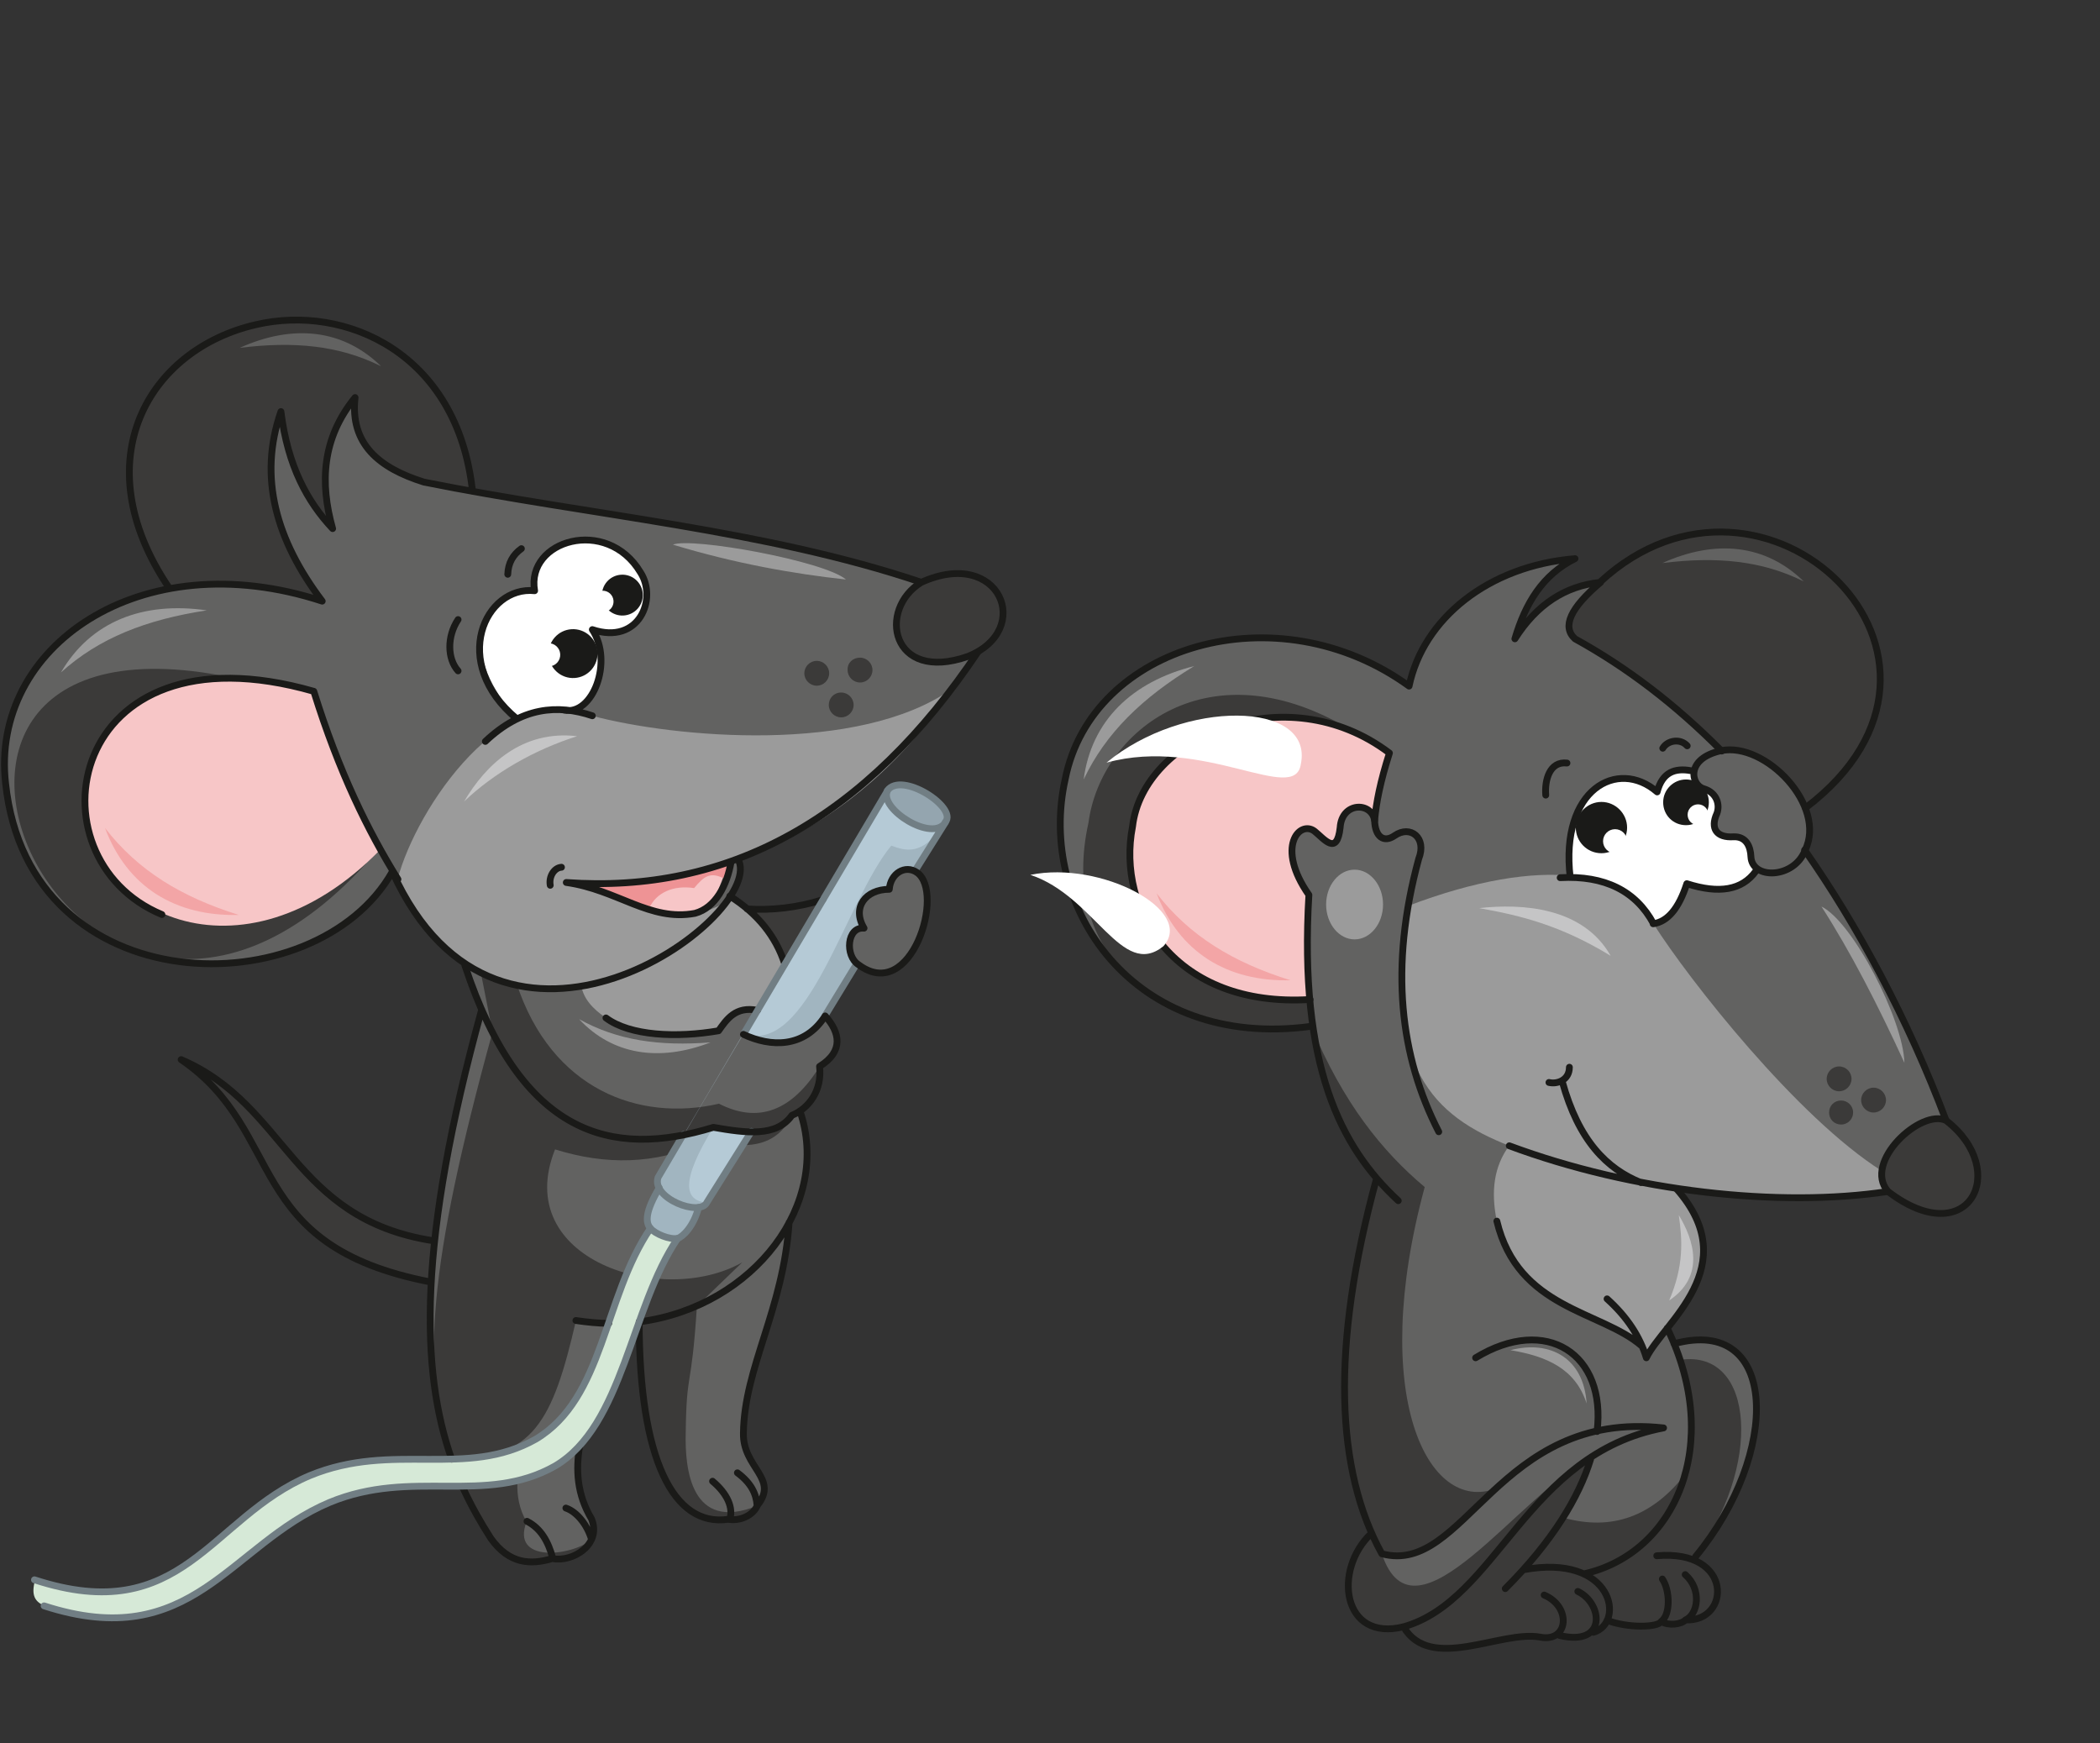 <?xml version="1.0" encoding="utf-8"?>
<!-- Generator: Adobe Illustrator 21.1.0, SVG Export Plug-In . SVG Version: 6.00 Build 0)  -->
<svg version="1.1" id="Layer_1" xmlns="http://www.w3.org/2000/svg" xmlns:xlink="http://www.w3.org/1999/xlink" x="0px" y="0px"
	 viewBox="0 0 524 435" style="enable-background:new 0 0 524 435;" xml:space="preserve">
<rect x="0" y="0" width="524" height="435" fill="#333333" stroke="none"/>
<style type="text/css">
	.st0{fill-rule:evenodd;clip-rule:evenodd;fill:#3B3A39;}
	.st1{fill-rule:evenodd;clip-rule:evenodd;fill:#626261;}
	.st2{fill-rule:evenodd;clip-rule:evenodd;fill:#F7C6C7;}
	.st3{fill-rule:evenodd;clip-rule:evenodd;fill:#9B9B9B;}
	.st4{fill-rule:evenodd;clip-rule:evenodd;fill:#FFFFFF;}
	.st5{fill:none;stroke:#1A1A18;stroke-width:1.699;stroke-linecap:round;stroke-linejoin:round;stroke-miterlimit:22.926;}
	.st6{fill-rule:evenodd;clip-rule:evenodd;fill:#1A1A18;}
	.st7{fill-rule:evenodd;clip-rule:evenodd;fill:#F3A5A6;}
	.st8{fill-rule:evenodd;clip-rule:evenodd;fill:#94A5AF;}
	.st9{fill-rule:evenodd;clip-rule:evenodd;fill:#D6E9D7;}
	.st10{fill-rule:evenodd;clip-rule:evenodd;fill:#EE9395;}
	.st11{fill-rule:evenodd;clip-rule:evenodd;fill:#B5CAD6;}
	.st12{fill-rule:evenodd;clip-rule:evenodd;fill:#A1B5C0;}
	.st13{fill:none;stroke:#717E84;stroke-width:1.699;stroke-linecap:round;stroke-linejoin:round;stroke-miterlimit:22.926;}
	.st14{fill-rule:evenodd;clip-rule:evenodd;fill:#C5C5C6;}
</style>
<path class="st0" d="M450.5,201.6l-72.5-42.4l21.4-14.1C440.2,107.5,499.8,164.1,450.5,201.6z"/>
<path class="st1" d="M429.7,187.5c15.3-1.4,24.8,15.5,20.6,24.6c15.6,21.3,26.9,44,35.3,67.5l-14.5,17.7l-77.1-9.3l22.1,43.4
	l1.7,3.9c21.4-5.5,30.2,19.7,4.7,53.9c7.6,2.8,8.6,15.2-1.8,15.1l-3,1.1l-3.1-0.7c-3.4,2-7.9,2-13.5-0.3c-2.9,3.5-6.9,4.8-11.9,3.8
	l-4.8,0.4c-11.4-0.9-27.7,8.6-34.1-2.6c-14,2.6-18.7-12.5-8.1-23.3c-9.2-24.9-9.1-51.3,1.3-88.6c-7.5-9.4-13.2-21.7-16.4-38.1
	c-44.6,6-68.4-30.1-61.3-61.7c6.6-33.4,52.8-47.1,85.8-23.2c3.5-16.7,19.6-30,41.4-31.8c-8.1,4-12.4,11.2-15,20
	c5.4-8.5,12.5-13.2,21.4-14.1c-7.6,6.4-9.7,11.1-6.4,14.1C405.8,166.3,418.2,175.8,429.7,187.5z"/>
<path class="st0" d="M355.5,296.2c-14.1,52,0.8,81.7,17.8,75.2c-9.5,5.4-12.5,20.1-28.5,16.3c8.2,24.9,34.8-15.8,52.2-23.7
	l-6.9,14.7c12.1,3.4,22.3-0.3,30.6-11.1c2.8-11.4,1.9-17.9-1.3-28.3c18.5-2.6,20.5,26.7,3.1,49.8c7.6,2.8,8.6,15.2-1.8,15.1l-3,1.1
	l-3.1-0.7c-3.4,2-7.9,2-13.5-0.3c-2.9,3.5-6.9,4.8-11.9,3.8l-4.8,0.4c-11.4-0.9-27.7,8.6-34.1-2.6c-14,2.6-18.7-12.5-8.1-23.3
	c-9.2-24.9-9.1-51.3,1.3-88.6c-7.5-9.4-13.2-21.7-16.4-38.1C335.1,275.2,344.9,287.3,355.5,296.2z"/>
<path class="st0" d="M327.1,256.1c-40.3,2.6-62.6-19-55.5-50.8c3-22.9,30.3-44.9,66.2-22.7l-23.6,31.6l12.6,35.1L327.1,256.1z"/>
<path class="st2" d="M326.8,249.3l-0.2-26c-8.2-12.2-2-18.7,1.4-15.9c4.7,4.1,6.8,3.7,6.4-1.2c2.1-5.4,6.4-6.1,8.6-1.6
	c0.4-4.4,1.4-9.6,3.7-16.8c-25.9-19.6-61.5-4-64.1,18.3C278.3,227.2,293,251.5,326.8,249.3z"/>
<path class="st3" d="M373.5,304.7c-1.6-7.6-0.6-13.8,3-18.7l19.2,6l22.5,4.6c17.2,19.5-3.3,33.5-7.5,42.2l-1.1-3.1
	C397.6,325.4,380.2,326,373.5,304.7z"/>
<path class="st3" d="M469.6,292.2l1.5,5.1c-33.4,3-65.2,0.7-94.5-11.4c-18.8-7.4-31.9-19.4-25.4-59.8c34.3-13.1,55.6-8.4,61.3,4.3
	C421.5,244.6,448.5,278.9,469.6,292.2z"/>
<path class="st0" d="M467.5,271.4c1.7,0,3.1,1.4,3.1,3.1c0,1.7-1.4,3.1-3.1,3.1s-3.1-1.4-3.1-3.1
	C464.4,272.8,465.8,271.4,467.5,271.4z M459.4,274.6c1.6,0,3,1.3,3,3c0,1.6-1.3,3-3,3c-1.7,0-3-1.3-3-3
	C456.4,275.9,457.7,274.6,459.4,274.6z M458.9,266.1c1.7,0,3.1,1.4,3.1,3.1c0,1.7-1.4,3.1-3.1,3.1c-1.7,0-3.1-1.4-3.1-3.1
	C455.8,267.5,457.2,266.1,458.9,266.1z"/>
<path class="st4" d="M421.9,192.4c1.2,4.2,4.1,4.5,6.2,6.7c1.8,3.2-4.3,9.6,5.3,9.6c3.8,0,3.2,5.8,4.7,8.7
	c-3.2,4.9-9.2,5.4-17.2,3.1c-1.6,4.6-4.4,7.9-8.4,10c-3.1-6.6-9.5-10.8-20.7-11.6c-2.6-22,11.9-29.8,21.7-21.3
	C414.8,192.6,418,191.6,421.9,192.4z"/>
<path class="st5" d="M391.8,218.9c-2.6-22,11.9-29.8,21.7-21.3c1.3-5,4.5-6,8.4-5.3 M389.3,219c11.1-0.6,18.9,3.3,23.3,11.5
	 M414.9,186.7c1.2-2,4.4-2.5,6.1-0.6 M391,190.4c-4.3-0.5-5.6,4.2-5.3,8 M412.5,230.5c3.6-0.5,6.4-3.8,8.4-10
	c8.1,2.6,13.8,1.6,17.2-3.1"/>
<path class="st6" d="M399.6,212.9c3.5,0,6.4-2.9,6.4-6.4c0-3.5-2.9-6.4-6.4-6.4c-3.5,0-6.4,2.9-6.4,6.4
	C393.2,210,396,212.9,399.6,212.9z"/>
<circle class="st4" cx="403" cy="209.9" r="3"/>
<path class="st6" d="M420.7,205.9c3.1,0,5.7-2.5,5.7-5.7c0-3.1-2.5-5.7-5.7-5.7c-3.1,0-5.7,2.5-5.7,5.7
	C415,203.4,417.5,205.9,420.7,205.9z"/>
<circle class="st4" cx="423.7" cy="203.3" r="2.6"/>
<path class="st5" d="M471.1,297.3c-27,4.1-63.6,0.1-94.5-11.4 M389.8,269.8c4.1,14.9,11.2,21.9,19.7,25.3 M391.6,266.3
	c0,3.2-3,4.3-5.1,3.8 M399.3,145.2c40.9-37.8,100.6,19,51.2,56.4 M450.3,212.1c13,18.5,25.7,42,35.3,67.5 M327.1,256.1
	c-44.6,6-68.4-30.1-61.3-61.7c6.6-33.4,52.8-47.1,85.8-23.2c3.5-16.7,19.6-30,41.4-31.8c-8.1,4-12.4,11.2-15,20
	c5.4-8.5,12.5-13.2,21.4-14.1c-7.6,6.4-9.7,11.1-6.4,14.1c12.9,7.1,25,16.3,36.6,28 M343,204.7c0.4-4.4,1.4-9.6,3.7-16.8
	c-25.9-19.6-61.5-4-64.1,18.3c-4.1,21,10.6,45.3,44.3,43.2"/>
<path class="st5" d="M409.6,335.8c-10.2-8.8-30.8-9.1-36.1-31.1 M417.7,335.3c26.3-7.2,26.6,27.4,5.4,53.1 M414.5,404.6
	c-0.7,1.5-8.4,1.7-13.5-0.3 M420.5,392.9c4.2,3.7,3.2,9.9,0.1,11.3c11.2,0.6,12.1-17.7-7.2-16 M420.6,404.2
	c-1.2,1.2-4.3,1.5-6.1,0.4c2.4-1.7,2.2-7.8,0.3-10.6 M380.1,391.7c22.5-4.2,25.5,13.3,17.5,15.6 M385.3,398c6.9,2.9,6.1,11.9-1,10.5
	c-9.8-1.8-27.4,8.9-34.1-2.6 M393.7,397.1c6.2,2.9,7.4,13.8-4.5,11 M416,331.4c14.1,29,2,56.2-20.7,61.3 M396.9,364.1
	c-2.9,9.5-9.6,20.6-21.3,32.3 M368.2,338.8c17.7-10.8,32.7-0.9,30.3,18.4 M344.8,387.7c20.8,5.6,28.9-36,70.3-31.4
	c-34.3,6.5-41.4,42.9-64.8,49.6c-15.4,3.9-17.8-14.2-8.1-23.3 M343.5,294c-11.6,42.4-10.1,73.1,1.3,93.7 M348.9,299.6
	c-14.5-13.4-24.8-33.9-22.3-76.3c-8.4-12-2.3-18.7,1.4-15.9c2.4,1.9,5.6,6.3,6.4-0.9c0.4-6.4,7.8-6.5,8.6-1.8c0.1,4.1,2.3,5.7,5,3.8
	c3.9-2.7,8.1,0.5,6,5.8c-7.4,27.2-4.6,49.4,5,68.1 M418.3,296.6c17.2,19.5-3.3,33.5-7.5,42.2c-1.6-5.3-4.8-10.2-9.8-14.7"/>
<path class="st4" d="M257.1,218.3c17.6-3.6,41.2,8.9,33.2,17.8C279.9,244.5,273.2,223.6,257.1,218.3z"/>
<path class="st1" d="M450.1,145.1c-10.4-5.2-21.7-6.3-35.3-4.6C428.1,134.5,440.6,135.8,450.1,145.1z"/>
<path class="st7" d="M288.6,222.9c8.2,10.6,19,17.2,33.4,21.7C306.2,245,294.2,237.6,288.6,222.9z"/>
<path class="st8" d="M235.9,205.1c-3.7,5.9-16.2-3.9-14.5-7.8C224.9,192.2,239,201.4,235.9,205.1z"/>
<path class="st3" d="M141.4,235.8l41.3-11.8c6.2,4.7,10.6,10.2,13.2,16.6l-1.1,27.4l-53.4-10V235.8z"/>
<path class="st0" d="M186.4,226.8c2.7,0.8,5.9,5.3,9.6,13.4l9.3-15.8C199,226.5,192.4,227.2,186.4,226.8z"/>
<path class="st0" d="M107.6,320l0.5-10.4c-35.4-5.5-36.3-33.8-62.9-45.2C71.7,282.5,60.3,310.7,107.6,320z"/>
<path class="st1" d="M144.7,360.8c-1,5.7-0.8,11.8,3,18c2.6,6.5-4.8,11-9.8,9.9c-5.5,1.7-10.7,1.4-15.3-5c-2.6-3.9-5-8-7-12.7
	C129,371.1,138.7,367.6,144.7,360.8z M112.7,364.1c20.3,0,33.3-8.7,39.2-33.8l7.7-0.5c0,34.2,8.5,51.3,22.2,49.3
	c2.9,0.5,6.2-0.9,7.3-3.5c5.4-6.7-3.7-9.4-3.5-18c0.2-16.4,10-30.9,11.4-52.5c4.5-9.2,5.9-18.5,2.7-27.8c3.3-2.6,5.4-6,5-11.2
	c5.3-3.8,5.7-8,1.4-12.6l-16.9-1.3c-5.5-0.4-6.5,1.1-9.7,5.1c-10.1,1.8-22,1.5-28.1-3.2c-3.7-2.4-5.8-5.1-6.3-7.9l-29-5.2l4.2,11
	C104.2,309.9,104.9,341.9,112.7,364.1z"/>
<path class="st0" d="M130.3,360.8c-1,5.7-2.6,12.7,1.1,18.9c-4,10.3,11,8.7,16.2,4.5c-7.3,9.2-20.4,6-25.1-0.4c-2.6-3.9-5-8-7-12.7
	C129,371.1,124.3,367.6,130.3,360.8z M112.7,364.1c20.3,0,25.2-9.4,31-34.5l15.9,0.3c0,34.2,9,51.4,22.6,49.4c2.9,0.5,5.8-1,6.8-3.6
	c-16.7,6.8-18.1-9.4-17.9-18c0.2-16.4,1.4-10,2.8-31.8l11.3-10.9c-20,11.3-57.7-0.7-46.7-28.2c12.5,3.9,24.9,3.9,37.4-1.8
	c7.1,0.5,16.8,3.4,21.8-6.8c6.1-3.4,7.5-7.6,6.9-12.2c-7,11.3-15.4,14.4-25.2,9.4c-19.9,4.6-41.8-3.5-50.5-30l-9-3.1l3,15.2
	C106.9,315.6,104.9,341.9,112.7,364.1z"/>
<path class="st9" d="M8.8,394.1c-1.2,4.2,0.1,5.6,2.3,6.6c39.3,12.1,47.5-17.2,71.2-25.8c18.6-7.7,37.2,0.1,55-8.4
	c16.6-8.1,19.7-40.3,31.8-57.5l-6.8-2.5c-11.8,17.3-11.5,42.4-28.6,52.5c-17.5,9.9-35.6,0.5-56.4,9.1
	C52.5,378.6,45.8,406.2,8.8,394.1z"/>
<path class="st0" d="M42.3,146.8l55.1,6.3l10.6-8l9.9-5.5c4.5-46.4-28.7-64.3-54.2-58.4C37.3,87.1,20.7,114.8,42.3,146.8z"/>
<path class="st1" d="M184.5,214.7l50.8-39.9l9-12.4L230,145.3c-38.8-13.1-82.7-16.7-124.1-25c-11.2-3.5-18.5-9.5-17.2-21.1
	c-8.3,10.2-8.8,21.3-5.6,32.7c-6.3-6.7-11.2-15.6-12.9-29.2c-5.7,16.4-1.2,32.1,10.3,47.3c-45.6-14.9-82.9,11.6-79,45.5
	c5.9,55.4,77.5,55.8,96.5,22C124.9,277,190.1,229,184.5,214.7z"/>
<path class="st0" d="M71.1,172.5c-122.2-37.2-55.6,126,20.3,42.9L71.1,172.5z"/>
<path class="st2" d="M78.3,172.5c-34.9-9.4-53.8,3.7-57,25.5c-0.9,29.8,39.1,49.4,73.6,14C88.7,201.9,83.9,190.5,78.3,172.5z"/>
<path class="st2" d="M178.3,224.5l3.7-9.7c-13.9,4.5-18.5,5-40.9,5.4C158.2,223,165.2,234.4,178.3,224.5z"/>
<path class="st10" d="M173.2,221.6c2.5-3,4.1-4.3,8-2.1l1.2-4.3c-13.9,4.5-18.8,4.6-41.1,5l20.7,6.4
	C163.7,222.8,167.9,220.8,173.2,221.6z"/>
<path class="st3" d="M237.5,171.9c-23.7,36-60,50.8-96.4,48.5c13.9,1.2,27.4,13.9,41.6,3.6c-8.3,10.4-19.3,17.6-33.2,21.5
	c-23.8,3.8-41.1-4.1-50.3-26.1c4.8-18.1,26.9-50.4,48.5-40.8C168.3,184.1,214.4,188.3,237.5,171.9z"/>
<path class="st5" d="M137.3,220.9c-0.4-2.2,1-4.4,2.8-4.5 M117.9,122.6C114.2,88.1,86.2,75.8,63.9,81c-26.7,6.1-43.3,33.8-21.7,65.7
	 M229.9,145.3c-38.8-13.1-82.7-16.7-124.1-25c-11.2-3.5-18.5-9.5-17.2-21.1c-8.3,10.2-8.8,21.3-5.6,32.7
	c-6.3-6.7-11.2-15.6-12.9-29.2c-5.7,16.4-1.2,32.1,10.3,47.3c-45.6-14.9-82.9,11.6-79,45.5c5.9,55.4,77.5,55.8,96.5,22
	c27,59.7,92.2,11.8,86.5-2.6 M99.3,219.4c-7.5-12.1-14.7-26.7-21-46.9c-61.8-17.7-71.8,41.6-37.9,55.7 M244.2,162.4
	c-28.1,42.1-62.7,60.7-102.9,57.8c12.8,1.8,20.8,9.8,32.1,7.7c5.2-1.4,8-7.1,9-12.7"/>
<path class="st4" d="M140.7,177.1L137,177l-8.1,2.4c-16.1-19-7.9-31.5,4.4-32c-2.2-12.6,18-18.6,26.4-4.6c4.3,6.6-0.3,18.2-12,14.3
	C153.1,165.1,147.8,178.6,140.7,177.1z"/>
<ellipse transform="matrix(0.998 -6.244095e-02 6.244095e-02 0.998 -9.908 9.245)" class="st6" cx="143" cy="163.1" rx="6.1" ry="6.1"/>
<ellipse transform="matrix(0.998 -6.262641e-02 6.262641e-02 0.998 -9.967 8.892)" class="st4" cx="136.9" cy="163.4" rx="2.9" ry="2.9"/>
<ellipse transform="matrix(0.998 -6.240438e-02 6.240438e-02 0.998 -8.962 9.983)" class="st6" cx="155.3" cy="148.5" rx="5.1" ry="5.1"/>
<ellipse transform="matrix(0.998 -6.229709e-02 6.229709e-02 0.998 -9.056 9.664)" class="st4" cx="150.4" cy="150.1" rx="2.7" ry="2.7"/>
<path class="st11" d="M164.3,293.9l6.3-10.7l50.8-85.9c-2,4.5,11.3,12.9,14.5,7.8l-30.4,48.5c-4.8,8.1-11.9,8.1-20.1,4.5l-14.9,25.3
	l7.5-2l9.4,1.1l-11.1,17.7l-2.1,1.3c-1.7,4.7-3.4,7.3-5.2,7.7l-3.7-0.6l-3.2-2c-1.2-2.9-1-6.2,2.2-10.1V293.9z"/>
<path class="st12" d="M164.3,293.9l6.3-10.7l14.9-25.3c16.1,5.8,25.4-33,36.9-46.9c3.3,1.2,7.9,3,13.5-6l-30.4,48.5
	c-4.8,8.1-11.9,8.1-20.1,4.5l-14.9,25.3l7.5-2c-8.4,13.7-7.2,18.3-1.6,18.8l-2.1,1.3c-1.7,4.7-3.4,7.3-5.2,7.7l-3.7-0.6l-3.2-2
	c-1.2-2.9-1-6.2,2.2-10.1L164.3,293.9z"/>
<path class="st13" d="M221.4,197.3c3.5-5,17.6,4.2,14.5,7.8"/>
<path class="st13" d="M164.5,296.4c-3.5,5.9-3.5,8.6-2.2,10.1c1.2,1.4,4.8,2.9,6.8,2.5c1.3-0.4,4-3,5.2-7.7"/>
<path class="st5" d="M182.1,223.6c7,4.4,11.5,10.1,13.7,16.9 M189,252.1c-5.5-1.1-7.7,2.3-9.7,5.1c-10.4,1.8-22.1,1.3-28.1-3.2
	 M205.3,224.5c-6.3,2-12.9,2.7-18.9,2.3"/>
<path class="st0" d="M214.6,164.1c1.7,0,3.1,1.4,3.1,3.1c0,1.7-1.4,3.1-3.1,3.1c-1.7,0-3.1-1.4-3.1-3.1
	C211.4,165.4,212.8,164.1,214.6,164.1z M209.9,172.8c1.7,0,3.1,1.4,3.1,3.1c0,1.7-1.4,3.1-3.1,3.1c-1.7,0-3.1-1.4-3.1-3.1
	C206.8,174.2,208.1,172.8,209.9,172.8z M203.8,164.9c1.7,0,3.1,1.4,3.1,3.1c0,1.7-1.4,3.1-3.1,3.1c-1.7,0-3.1-1.4-3.1-3.1
	C200.7,166.3,202.1,164.9,203.8,164.9z"/>
<path class="st4" d="M276.1,190.3c19.2-15.9,51.7-15.5,48.5,0.3C323.2,201,300.4,183.6,276.1,190.3z"/>
<path class="st14" d="M115.8,200c7.4-7.1,17.5-12.9,28.2-16.3C130.3,182.1,121.2,190.8,115.8,200z"/>
<path class="st1" d="M95.1,91.4c-10.4-5.2-21.7-6.3-35.3-4.6C73.1,80.8,85.6,82.1,95.1,91.4z"/>
<path class="st3" d="M167.9,135.9c4.6-1.9,37.6,4,43.2,8.7C198.1,143.2,183.4,140.6,167.9,135.9z M15.2,167.8
	c9.5-8.6,21.3-13.2,36.4-15.5C35.6,150,22.6,155.1,15.2,167.8z M144.5,254.3c9.5,5.3,20,6.8,32.8,5.8
	C164.6,265,152.9,263.3,144.5,254.3z"/>
<path class="st7" d="M26.2,206.6c8.2,10.6,19,17.2,33.4,21.7C43.7,228.7,31.7,221.3,26.2,206.6z"/>
<path class="st13" d="M185.6,257.9l35.8-60.5c-2,4.5,11.3,12.9,14.5,7.8l-7.4,11.8 M187.5,282.3L176.4,300c-1.7,3.7-13.9-1-12.2-6.2
	l6.3-10.7 M215.4,237.8l-9.5,15.6"/>
<path class="st1" d="M228.8,217.7c-2.9-2-6.6,0.2-6.9,4.2c-5.9,0-9.4,4.5-6.3,9.7c-4.3-0.4-4.8,6.9-1.4,9.1
	C227.4,250.6,235.9,222.6,228.8,217.7z"/>
<path class="st5" d="M228.8,217.7c-2.9-2-6.6,0.2-6.9,4.2c-5.9,0-9.4,4.5-6.3,9.7c-4.3-0.4-4.8,6.9-1.4,9.1
	C227.4,250.6,235.9,222.6,228.8,217.7z"/>
<path class="st5" d="M129,179.4c-17-14.1-7.9-33.3,4.4-32c-2.2-12.6,18-18.6,26.4-4.6c4.3,6.6-0.3,18.2-12,14.3
	c5.3,8,0.1,21.5-7,20.1 M130.1,136.9c-2.1,1.5-3.3,3.6-3.4,6.4 M114.3,154.6c-2.8,4.2-2.7,9.8,0,12.8 M121.1,185
	c9.1-8.6,18-9.3,26.7-6.4"/>
<path class="st5" d="M115.5,371.2c2.1,4.6,4.5,8.8,7,12.7c4.6,6.4,9.9,6.6,15.3,5c5.1,1,12.4-3.5,9.8-9.9c-3.7-6.2-3.9-12.3-3-18
	 M137.9,388.7c-1.1-4-2.9-7.3-6.4-9.1 M147.6,384.1c-1.1-3.7-3.7-6.9-6.4-7.8 M159.5,329.8c0,34.2,8.5,51.3,22.2,49.3
	c2.9,0.5,6.2-0.9,7.3-3.5c5.4-6.7-3.7-9.4-3.5-18c0.2-16.4,10-30.9,11.4-52.6 M184,367.5c3.5,2.6,4.7,5.3,4.9,8.1 M177.8,369.6
	c3.8,3.2,5.2,6.7,4.3,9.5 M159.8,329.8c28.5-3.9,47.7-29.6,39.8-52.6 M143.7,329.5c2.8,0.4,5.5,0.7,8.2,0.7 M116,240.9
	c14.1,42.6,36.6,48.2,62,40.4c8.1,1.4,15.7,2.5,19.6-3c4.2-1.7,7.6-6.2,6.9-12.2c6.1-3.8,5.1-8.5,1.4-12.6
	c-5.2,8.1-13.6,7.8-20.4,4.6 M108.1,309.6c-35.4-5.5-36.3-33.8-62.9-45.2c26.5,18.1,15.1,46.4,62.3,55.5 M120.2,251.9
	c-16,58-15.3,90-7.5,112.2"/>
<path class="st13" d="M162.3,306.5c-11.8,17.3-11.5,42.4-28.6,52.6c-17.5,9.9-35.6,0.5-56.4,9.1c-24.9,10.5-31.7,38.1-68.7,26"/>
<path class="st13" d="M169.1,309c-11.8,17.3-13.5,46.7-30.6,56.8c-17.5,9.9-35.6,0.5-56.3,9.1C57.3,385.4,48,412.7,11,400.7"/>
<path class="st0" d="M229.9,145.3c19.6-8.9,28.2,11.9,11.6,18.5C222.3,170.5,218.9,152,229.9,145.3z"/>
<path class="st5" d="M229.9,145.3c19.6-8.9,28.2,11.9,11.6,18.5C222.3,170.5,218.9,152,229.9,145.3z"/>
<path class="st0" d="M485.6,279.6c16.2,12.5,5.6,33.1-14.5,17.7C464.7,290,479.4,276.5,485.6,279.6z"/>
<path class="st5" d="M485.6,279.6c16.2,12.5,5.6,33.1-14.5,17.7C464.7,290,479.4,276.5,485.6,279.6z"/>
<path class="st5" d="M429.5,187.3c-9.1,2-7.5,8.6-4.4,9.5c3.4,1,4.1,4.1,3.3,6.2c-1.7,3.7-0.1,6.1,4.2,5.8c3.1-0.1,4.2,2.4,4.3,5
	c0.3,5.7,10.7,5.5,13.5-1.6C455.9,201,440.5,185.1,429.5,187.3z"/>
<path class="st3" d="M454.5,226.2c7.8,3.8,20.4,28.2,20.7,39C468.5,250.6,461.7,237.4,454.5,226.2z M270.4,194.5
	c5.5-11.6,14.6-20.4,27.6-28.3C282.4,170.1,272.3,179.9,270.4,194.5z M395.9,350.2c-2.8-8.7-10-11.8-19-13.3
	C386.8,334.3,395.2,338.9,395.9,350.2z"/>
<path class="st14" d="M418.9,303.2c0.9,6.3,1.3,12.6-2.4,21.3C425.6,318.4,422.6,309.3,418.9,303.2z M369.1,226.6
	c10.1,1.8,20.2,4.2,32.8,11.9C395,226.3,379.7,225.4,369.1,226.6z"/>
<path class="st3" d="M338,234.4c3.9,0,7.1-3.9,7.1-8.7c0-4.8-3.2-8.7-7.1-8.7c-3.9,0-7.1,3.9-7.1,8.7
	C330.9,230.5,334.1,234.4,338,234.4z"/>
</svg>
